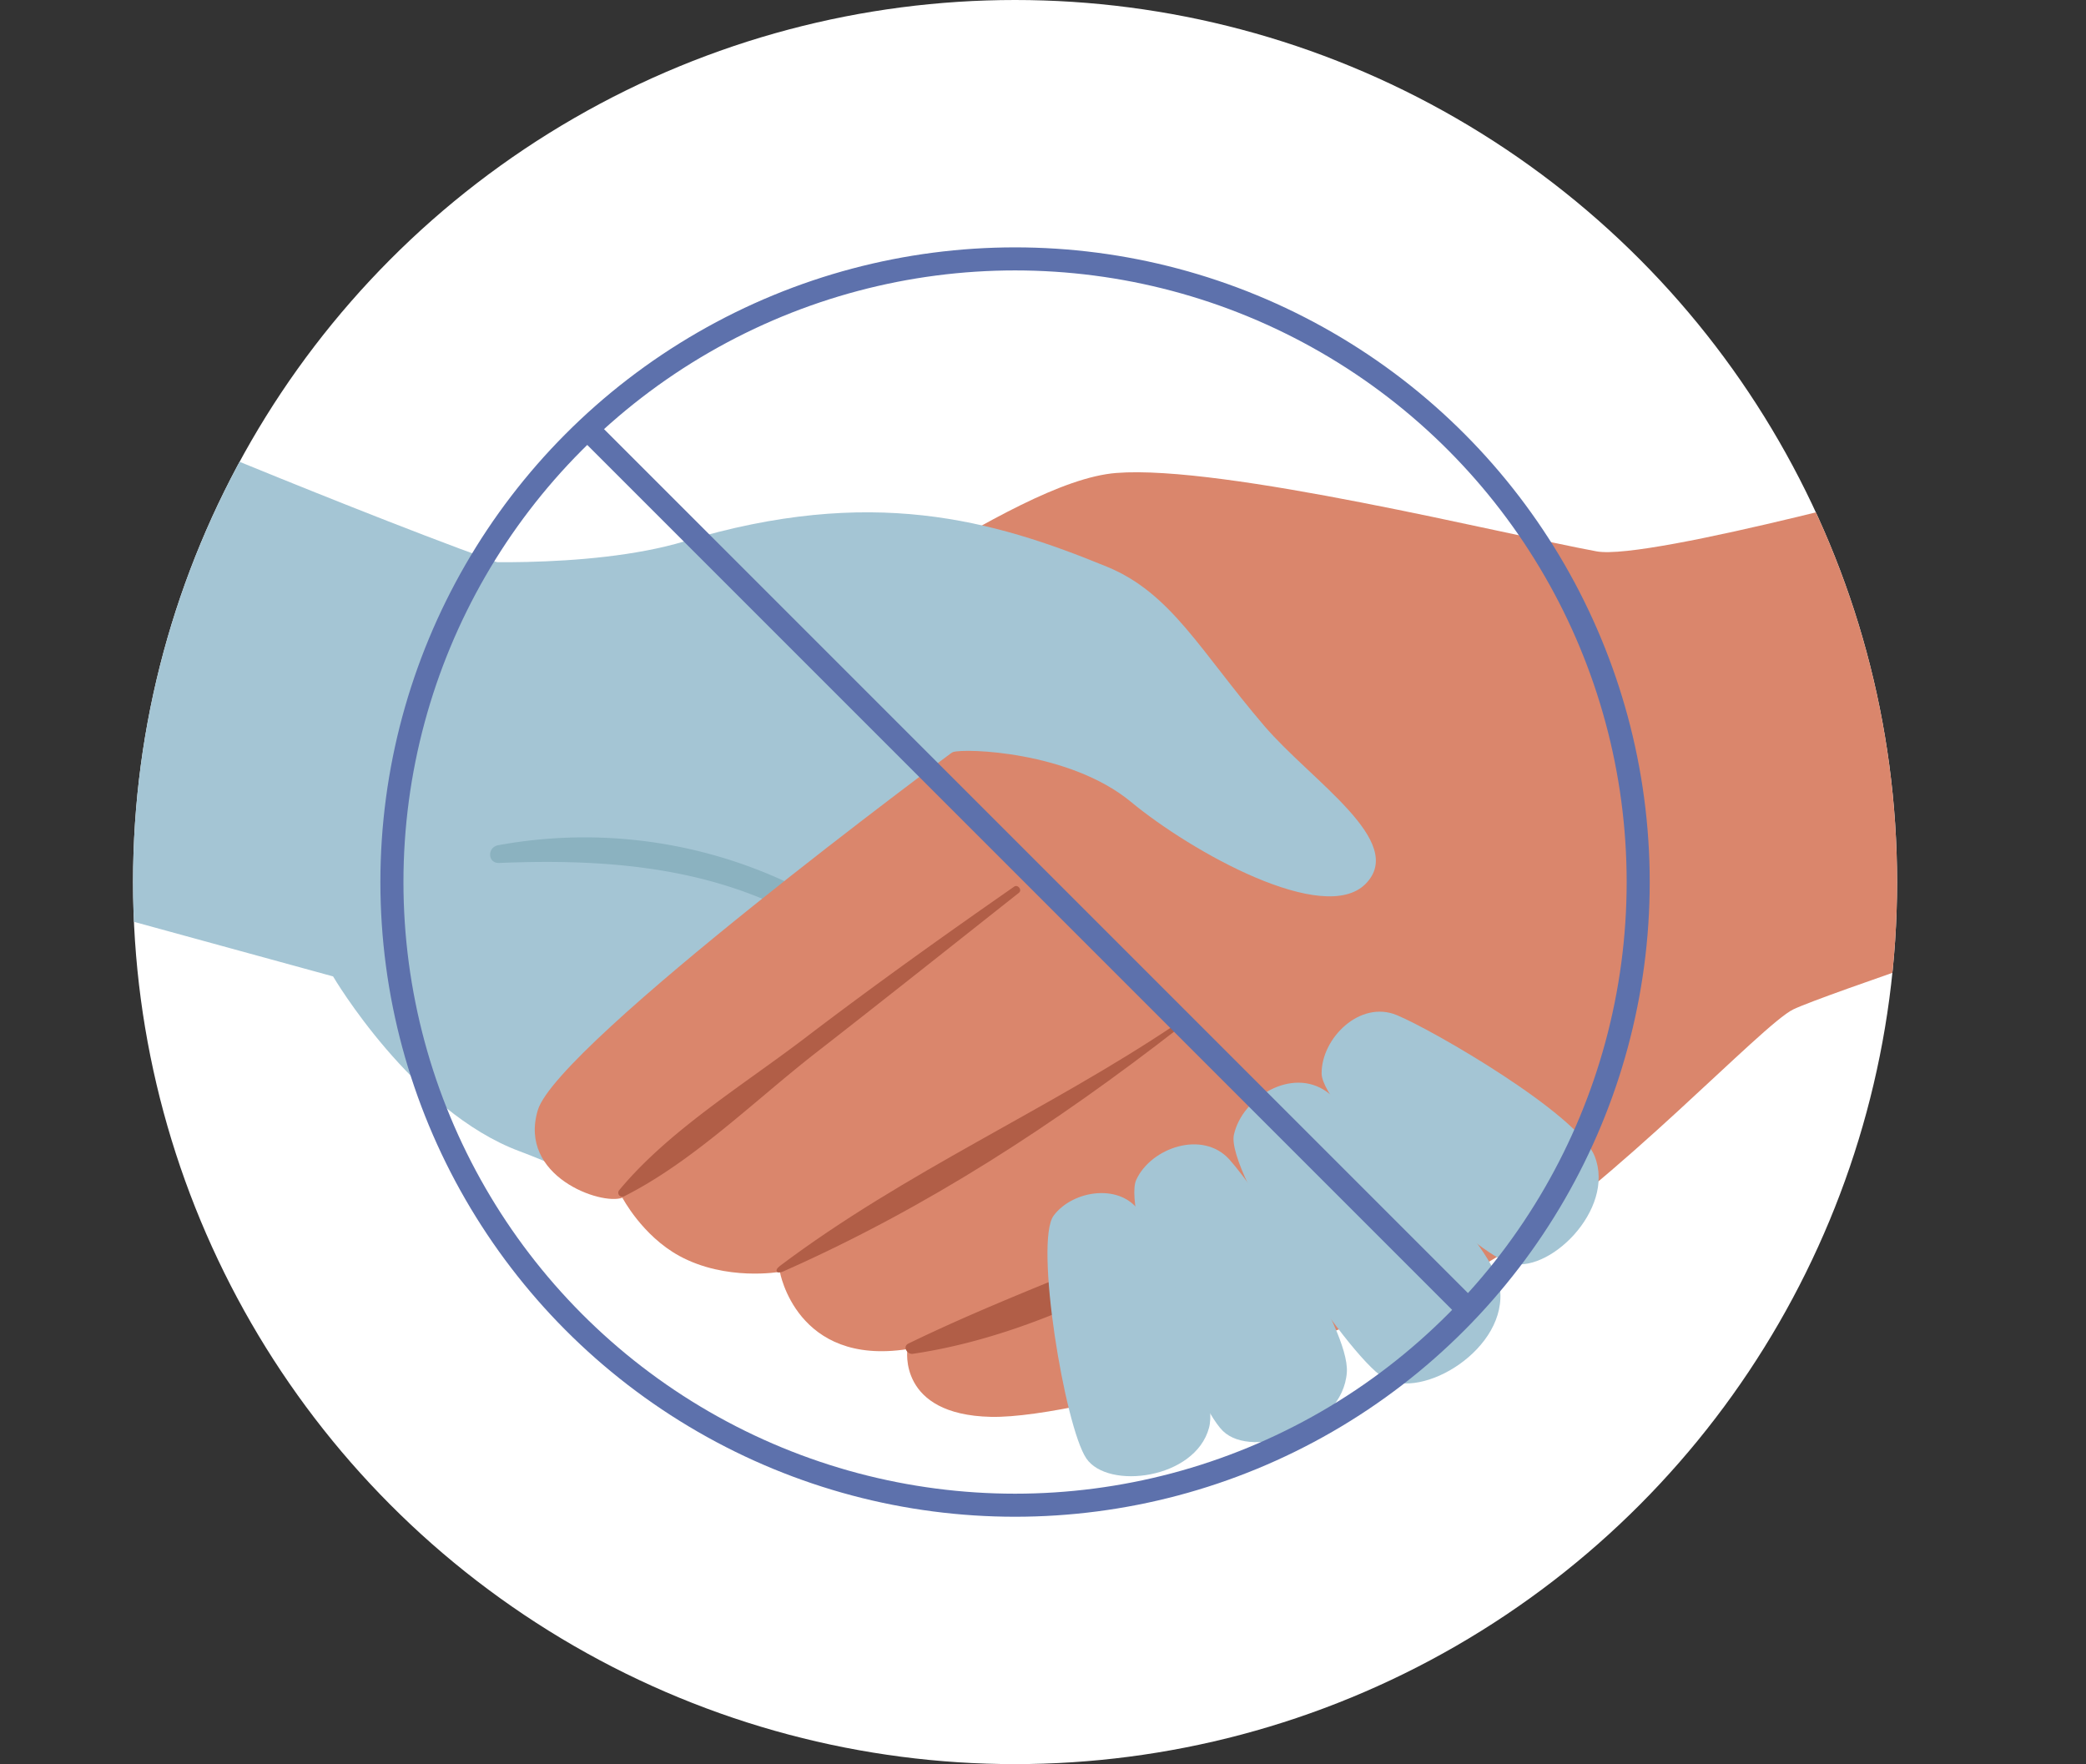 <svg xmlns="http://www.w3.org/2000/svg" xmlns:xlink="http://www.w3.org/1999/xlink" viewBox="0 0 452.36 382.53"><rect x="0" y="0" width="452.36" height="382.53" fill="#333333" stroke="none"/><defs><style>.cls-1,.cls-8{fill:none;}.cls-2{fill:#fff;}.cls-3{clip-path:url(#clip-path);}.cls-4{fill:#a4c5d4;}.cls-5{fill:#8bb2c0;}.cls-6{fill:#da866c;}.cls-7{fill:#b15e47;}.cls-8{stroke:#5d71ac;stroke-miterlimit:10;stroke-width:5px;}</style><clipPath id="clip-path"><circle class="cls-1" cx="220.12" cy="191.27" r="191.27"/></clipPath></defs><title>avoid_contact</title><g id="Layer_2" data-name="Layer 2"><g id="Layer_1-2" data-name="Layer 1"><circle class="cls-2" cx="220.12" cy="191.27" r="191.27"/><g class="cls-3"><path class="cls-4" d="M35.22,93.26s80.1,33.38,88.81,33.49,73.36-.91,96,5.58S320.93,182.81,341.5,203s-51,91.16-85,95S136,258.3,112.71,249.66s-40.48-37.93-40.48-37.93L4.12,193.06S-16.68,121.08,35.22,93.26Z"/><path class="cls-5" d="M108,183.29a103.8,103.8,0,0,1,71.75,12.83c22.3,13.55,33.46,35.57,43.66,58.65.43,1-1.15,1.78-1.67.84-11.77-21.33-24.33-43-46-55.57-20.79-12.08-44-13.87-67.48-12.91C105.71,187.24,105.63,183.75,108,183.29Z"/><path class="cls-6" d="M447.77,198.21s19.74-40.8-22.65-95.25c0,0-67.56,18.7-78.89,16.6-20.12-3.72-81-18.83-104.16-17s-67,38.84-94.19,45.26-30.49,12.45-28.4,19.53,45.47,10.44,87.15-4.31c0,0-85.68,63.33-90,77.68s13.71,20.71,18.34,19c0,0,4.3,8.23,12.34,12.62,10.16,5.54,21.81,3.45,21.81,3.45s3.55,20.49,27.66,16.76c0,0-2.2,14.25,18.13,14.69s84.61-19.05,109.93-34.8,57.32-50.33,64.05-53.56S447.77,198.21,447.77,198.21Z"/><path class="cls-7" d="M197,291.34c27.46-13.35,56.63-22.32,83.53-37.2a.83.83,0,0,1,.84,1.43c-24.59,16.48-53.63,33.62-83.43,38C196.72,293.74,195.66,292,197,291.34Z"/><path class="cls-7" d="M169.14,274.5C196.39,254,227.25,240.74,255,222.1c.48-.32,1.1.45.63.82-26.81,20.84-54.65,39-85.77,52.78C168.43,276.35,167.78,275.52,169.14,274.5Z"/><path class="cls-7" d="M134.29,258.07c10.71-12.91,26.85-22.75,40.18-32.91,14.89-11.35,30.1-22.21,45.46-32.9.8-.55,1.82.75,1,1.36-14.67,11.6-29.31,23.23-44.06,34.72-13.17,10.26-26.61,23.59-41.58,31.1A.87.87,0,0,1,134.29,258.07Z"/><path class="cls-4" d="M240.09,122.91c13.93,5.73,20.21,18.3,34.06,34.48,10.32,12.05,31,25.11,22,34.26s-37.68-6.84-50.91-17.78-36-11.66-38.6-10.78S166,183.95,137.89,180.26s-41.83-58.7-41.83-58.7,31.28,2.18,52.41-4.18C188.91,105.21,215.29,112.72,240.09,122.91Z"/><path class="cls-4" d="M325.23,279.11c2,13.28-16.94,24.76-25.17,19.65s-34.25-44.63-32.48-52.69,12.53-14.76,20.13-9.33S323.63,268.68,325.23,279.11Z"/><path class="cls-4" d="M345.81,250.71c4.62,11.63-10.21,26-18.74,23.09s-40.4-33.36-40.47-41,8.3-16,16.32-12.67S342.18,241.58,345.81,250.71Z"/><path class="cls-4" d="M292.07,297.57c-.85,12.48-20.43,19-26.87,12.74s-22-47.53-18.79-54.49S260.8,245,266.6,251.43,292.73,287.76,292.07,297.57Z"/><path class="cls-4" d="M262.18,309.62c-3,11.13-21.92,13.51-26.6,6.64s-11.3-47-7.09-52.66,15-7.2,19-.3S264.56,300.88,262.18,309.62Z"/></g><circle class="cls-8" cx="220.12" cy="191.27" r="135.13"/><line class="cls-8" x1="127.4" y1="93" x2="318.38" y2="283.98"/></g></g></svg>